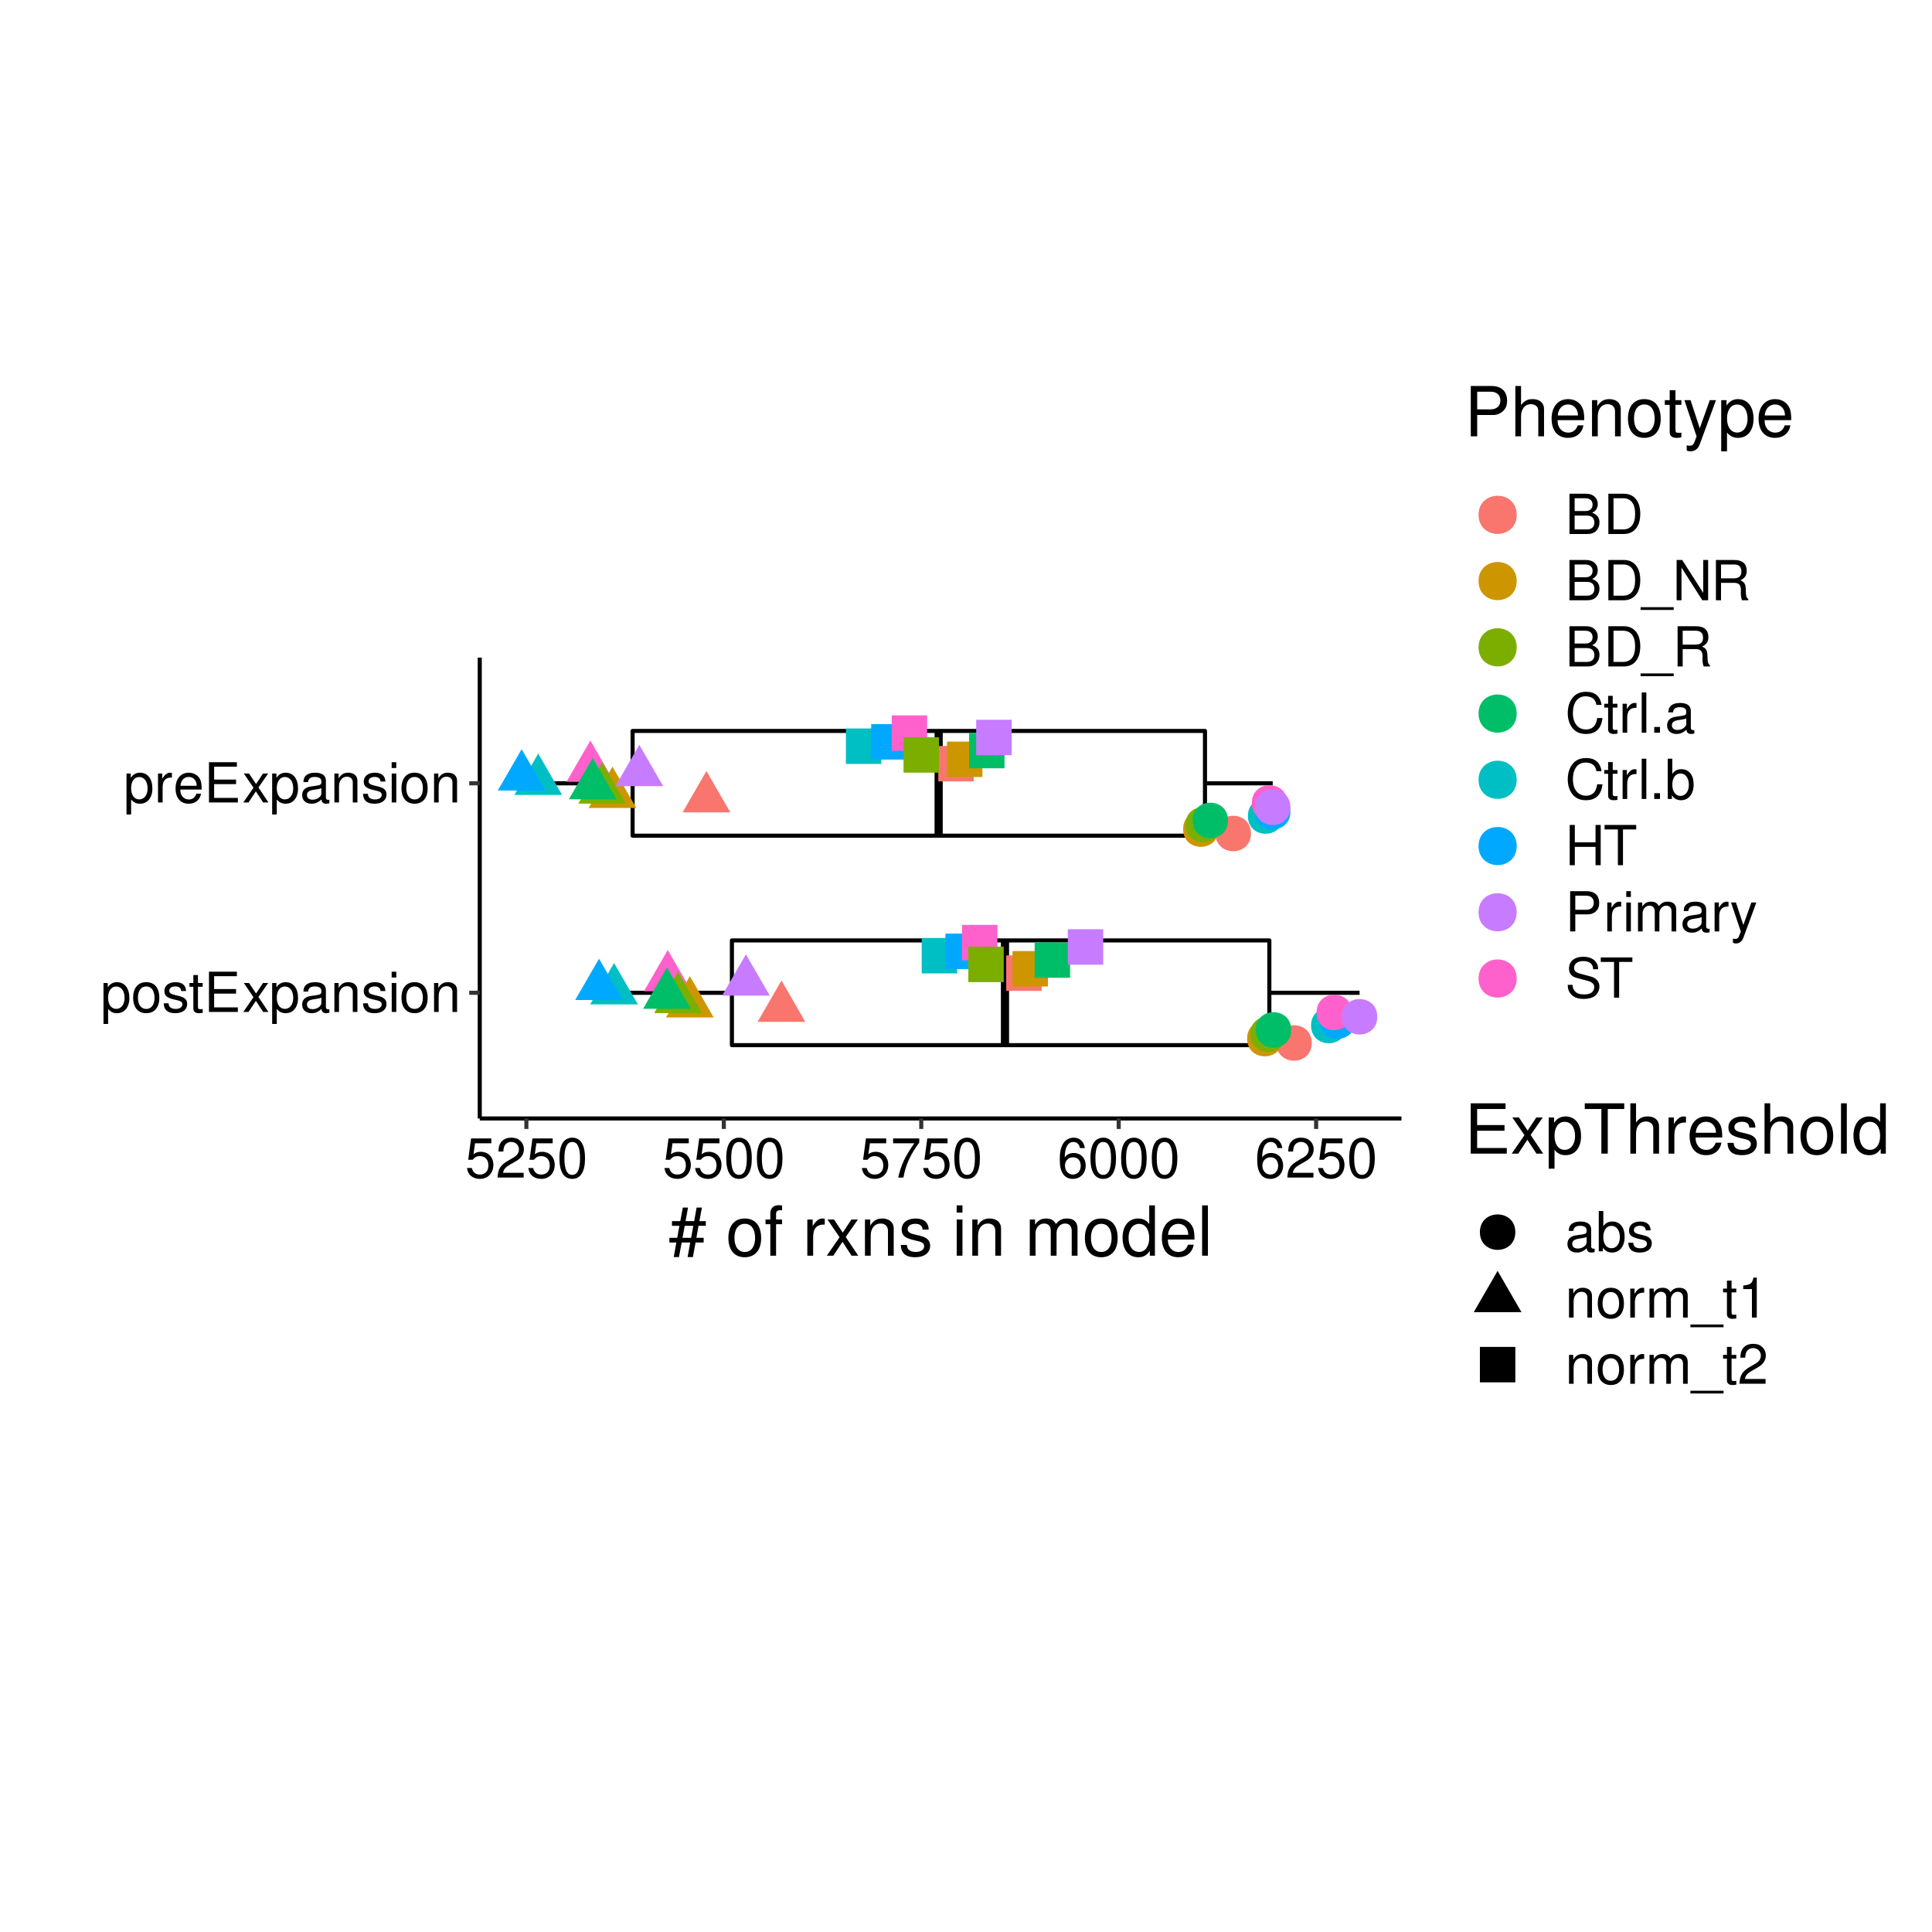 <?xml version="1.0" encoding="UTF-8"?>
<svg xmlns="http://www.w3.org/2000/svg" xmlns:xlink="http://www.w3.org/1999/xlink" width="504pt" height="504pt" viewBox="0 0 504 504" version="1.1">
<defs>
<g>
<symbol overflow="visible" id="glyph0-0">
<path style="stroke:none;" d=""/>
</symbol>
<symbol overflow="visible" id="glyph0-1">
<path style="stroke:none;" d="M 0.781 3.141 L 1.984 3.141 L 1.984 -0.797 C 2.625 -0.016 3.328 0.328 4.312 0.328 C 6.266 0.328 7.531 -1.234 7.531 -3.641 C 7.531 -6.188 6.297 -7.766 4.297 -7.766 C 3.266 -7.766 2.453 -7.297 1.891 -6.406 L 1.891 -7.547 L 0.781 -7.547 Z M 4.094 -6.641 C 5.422 -6.641 6.281 -5.469 6.281 -3.672 C 6.281 -1.953 5.406 -0.797 4.094 -0.797 C 2.812 -0.797 1.984 -1.938 1.984 -3.719 C 1.984 -5.484 2.812 -6.641 4.094 -6.641 Z M 4.094 -6.641 "/>
</symbol>
<symbol overflow="visible" id="glyph0-2">
<path style="stroke:none;" d="M 3.922 -7.766 C 1.781 -7.766 0.516 -6.25 0.516 -3.719 C 0.516 -1.172 1.781 0.328 3.938 0.328 C 6.062 0.328 7.344 -1.188 7.344 -3.656 C 7.344 -6.281 6.109 -7.766 3.922 -7.766 Z M 3.938 -6.656 C 5.281 -6.656 6.094 -5.547 6.094 -3.672 C 6.094 -1.891 5.266 -0.781 3.938 -0.781 C 2.594 -0.781 1.766 -1.891 1.766 -3.719 C 1.766 -5.547 2.594 -6.656 3.938 -6.656 Z M 3.938 -6.656 "/>
</symbol>
<symbol overflow="visible" id="glyph0-3">
<path style="stroke:none;" d="M 6.312 -5.453 C 6.297 -6.922 5.312 -7.766 3.578 -7.766 C 1.812 -7.766 0.672 -6.859 0.672 -5.453 C 0.672 -4.281 1.281 -3.719 3.062 -3.281 L 4.188 -3.016 C 5.031 -2.812 5.359 -2.5 5.359 -1.969 C 5.359 -1.25 4.656 -0.781 3.594 -0.781 C 2.953 -0.781 2.406 -0.969 2.109 -1.281 C 1.922 -1.5 1.828 -1.719 1.75 -2.25 L 0.484 -2.25 C 0.547 -0.5 1.531 0.328 3.5 0.328 C 5.406 0.328 6.609 -0.609 6.609 -2.062 C 6.609 -3.188 5.984 -3.797 4.484 -4.156 L 3.328 -4.438 C 2.344 -4.672 1.938 -4.984 1.938 -5.516 C 1.938 -6.219 2.547 -6.656 3.531 -6.656 C 4.5 -6.656 5.016 -6.234 5.047 -5.453 Z M 6.312 -5.453 "/>
</symbol>
<symbol overflow="visible" id="glyph0-4">
<path style="stroke:none;" d="M 3.656 -7.547 L 2.422 -7.547 L 2.422 -9.625 L 1.219 -9.625 L 1.219 -7.547 L 0.203 -7.547 L 0.203 -6.562 L 1.219 -6.562 L 1.219 -0.859 C 1.219 -0.094 1.75 0.328 2.672 0.328 C 3 0.328 3.25 0.297 3.656 0.234 L 3.656 -0.781 C 3.484 -0.734 3.328 -0.719 3.078 -0.719 C 2.562 -0.719 2.422 -0.859 2.422 -1.391 L 2.422 -6.562 L 3.656 -6.562 Z M 3.656 -7.547 "/>
</symbol>
<symbol overflow="visible" id="glyph0-5">
<path style="stroke:none;" d="M 2.641 -4.781 L 8.359 -4.781 L 8.359 -5.969 L 2.641 -5.969 L 2.641 -9.328 L 8.578 -9.328 L 8.578 -10.5 L 1.297 -10.5 L 1.297 0 L 8.828 0 L 8.828 -1.188 L 2.641 -1.188 Z M 2.641 -4.781 "/>
</symbol>
<symbol overflow="visible" id="glyph0-6">
<path style="stroke:none;" d="M 4.203 -3.906 L 6.734 -7.547 L 5.391 -7.547 L 3.578 -4.812 L 1.75 -7.547 L 0.391 -7.547 L 2.906 -3.844 L 0.25 0 L 1.609 0 L 3.531 -2.891 L 5.422 0 L 6.812 0 Z M 4.203 -3.906 "/>
</symbol>
<symbol overflow="visible" id="glyph0-7">
<path style="stroke:none;" d="M 7.703 -0.703 C 7.578 -0.672 7.516 -0.672 7.453 -0.672 C 7.031 -0.672 6.797 -0.891 6.797 -1.266 L 6.797 -5.703 C 6.797 -7.047 5.812 -7.766 3.969 -7.766 C 2.859 -7.766 1.969 -7.453 1.453 -6.891 C 1.109 -6.5 0.969 -6.062 0.938 -5.312 L 2.141 -5.312 C 2.25 -6.234 2.797 -6.656 3.922 -6.656 C 5.016 -6.656 5.609 -6.25 5.609 -5.531 L 5.609 -5.219 C 5.594 -4.703 5.328 -4.516 4.344 -4.375 C 2.656 -4.156 2.391 -4.109 1.938 -3.922 C 1.047 -3.547 0.609 -2.875 0.609 -1.906 C 0.609 -0.531 1.562 0.328 3.078 0.328 C 4.031 0.328 4.797 0 5.641 -0.781 C 5.734 0 6.109 0.328 6.891 0.328 C 7.141 0.328 7.297 0.297 7.703 0.203 Z M 5.609 -2.375 C 5.609 -1.969 5.484 -1.734 5.125 -1.391 C 4.641 -0.953 4.047 -0.719 3.344 -0.719 C 2.406 -0.719 1.859 -1.172 1.859 -1.938 C 1.859 -2.719 2.375 -3.125 3.672 -3.312 C 4.953 -3.484 5.203 -3.547 5.609 -3.734 Z M 5.609 -2.375 "/>
</symbol>
<symbol overflow="visible" id="glyph0-8">
<path style="stroke:none;" d="M 1.016 -7.547 L 1.016 0 L 2.219 0 L 2.219 -4.156 C 2.219 -5.703 3.031 -6.719 4.266 -6.719 C 5.219 -6.719 5.812 -6.141 5.812 -5.234 L 5.812 0 L 7.016 0 L 7.016 -5.703 C 7.016 -6.953 6.078 -7.766 4.625 -7.766 C 3.5 -7.766 2.781 -7.328 2.125 -6.281 L 2.125 -7.547 Z M 1.016 -7.547 "/>
</symbol>
<symbol overflow="visible" id="glyph0-9">
<path style="stroke:none;" d="M 2.156 -7.547 L 0.969 -7.547 L 0.969 0 L 2.156 0 Z M 2.156 -10.5 L 0.953 -10.5 L 0.953 -8.984 L 2.156 -8.984 Z M 2.156 -10.5 "/>
</symbol>
<symbol overflow="visible" id="glyph0-10">
<path style="stroke:none;" d="M 1 -7.547 L 1 0 L 2.203 0 L 2.203 -3.922 C 2.219 -5.734 2.969 -6.547 4.625 -6.5 L 4.625 -7.719 C 4.422 -7.75 4.312 -7.766 4.156 -7.766 C 3.391 -7.766 2.797 -7.297 2.109 -6.188 L 2.109 -7.547 Z M 1 -7.547 "/>
</symbol>
<symbol overflow="visible" id="glyph0-11">
<path style="stroke:none;" d="M 7.391 -3.375 C 7.391 -4.531 7.297 -5.219 7.094 -5.781 C 6.594 -7.016 5.453 -7.766 4.031 -7.766 C 1.938 -7.766 0.578 -6.172 0.578 -3.672 C 0.578 -1.188 1.875 0.328 4 0.328 C 5.734 0.328 6.922 -0.641 7.234 -2.297 L 6.016 -2.297 C 5.688 -1.297 5.016 -0.781 4.047 -0.781 C 3.281 -0.781 2.641 -1.125 2.234 -1.75 C 1.938 -2.188 1.844 -2.625 1.828 -3.375 Z M 1.859 -4.344 C 1.953 -5.75 2.812 -6.656 4.016 -6.656 C 5.25 -6.656 6.094 -5.703 6.094 -4.344 Z M 1.859 -4.344 "/>
</symbol>
<symbol overflow="visible" id="glyph0-12">
<path style="stroke:none;" d="M 6.859 -10.219 L 1.578 -10.219 L 0.828 -4.656 L 1.984 -4.656 C 2.578 -5.359 3.062 -5.609 3.875 -5.609 C 5.25 -5.609 6.094 -4.672 6.094 -3.156 C 6.094 -1.688 5.25 -0.797 3.859 -0.797 C 2.75 -0.797 2.078 -1.359 1.766 -2.5 L 0.5 -2.5 C 0.672 -1.672 0.828 -1.266 1.125 -0.891 C 1.703 -0.109 2.734 0.328 3.891 0.328 C 5.953 0.328 7.391 -1.172 7.391 -3.328 C 7.391 -5.344 6.047 -6.734 4.094 -6.734 C 3.375 -6.734 2.797 -6.547 2.203 -6.109 L 2.609 -8.953 L 6.859 -8.953 Z M 6.859 -10.219 "/>
</symbol>
<symbol overflow="visible" id="glyph0-13">
<path style="stroke:none;" d="M 7.297 -1.25 L 1.922 -1.25 C 2.047 -2.125 2.5 -2.672 3.766 -3.422 L 5.203 -4.234 C 6.625 -5.031 7.359 -6.094 7.359 -7.375 C 7.359 -8.234 7.016 -9.047 6.406 -9.609 C 5.812 -10.156 5.062 -10.422 4.094 -10.422 C 2.797 -10.422 1.828 -9.953 1.266 -9.062 C 0.906 -8.516 0.75 -7.859 0.719 -6.812 L 1.984 -6.812 C 2.031 -7.516 2.125 -7.938 2.297 -8.281 C 2.625 -8.922 3.281 -9.312 4.047 -9.312 C 5.203 -9.312 6.062 -8.469 6.062 -7.344 C 6.062 -6.516 5.594 -5.797 4.688 -5.266 L 3.359 -4.5 C 1.219 -3.266 0.609 -2.297 0.484 -0.016 L 7.297 -0.016 Z M 7.297 -1.25 "/>
</symbol>
<symbol overflow="visible" id="glyph0-14">
<path style="stroke:none;" d="M 3.969 -10.422 C 3.016 -10.422 2.141 -9.984 1.609 -9.281 C 0.953 -8.359 0.625 -6.969 0.625 -5.047 C 0.625 -1.531 1.766 0.328 3.969 0.328 C 6.125 0.328 7.297 -1.531 7.297 -4.953 C 7.297 -6.969 6.984 -8.328 6.312 -9.281 C 5.781 -10 4.922 -10.422 3.969 -10.422 Z M 3.969 -9.297 C 5.328 -9.297 6 -7.891 6 -5.078 C 6 -2.109 5.344 -0.719 3.938 -0.719 C 2.594 -0.719 1.922 -2.156 1.922 -5.031 C 1.922 -7.891 2.594 -9.297 3.969 -9.297 Z M 3.969 -9.297 "/>
</symbol>
<symbol overflow="visible" id="glyph0-15">
<path style="stroke:none;" d="M 7.484 -10.219 L 0.656 -10.219 L 0.656 -8.953 L 6.188 -8.953 C 3.75 -5.484 2.75 -3.359 1.984 0 L 3.344 0 C 3.906 -3.266 5.188 -6.078 7.484 -9.141 Z M 7.484 -10.219 "/>
</symbol>
<symbol overflow="visible" id="glyph0-16">
<path style="stroke:none;" d="M 7.172 -7.703 C 6.922 -9.406 5.828 -10.422 4.281 -10.422 C 3.156 -10.422 2.141 -9.875 1.547 -8.938 C 0.891 -7.906 0.625 -6.641 0.625 -4.75 C 0.625 -3 0.859 -1.891 1.484 -0.969 C 2.031 -0.109 2.922 0.328 4.047 0.328 C 6 0.328 7.391 -1.125 7.391 -3.156 C 7.391 -5.078 6.094 -6.422 4.266 -6.422 C 3.25 -6.422 2.469 -6.047 1.922 -5.281 C 1.938 -7.859 2.734 -9.297 4.188 -9.297 C 5.078 -9.297 5.703 -8.719 5.906 -7.703 Z M 4.109 -5.297 C 5.328 -5.297 6.094 -4.438 6.094 -3.047 C 6.094 -1.75 5.234 -0.797 4.062 -0.797 C 2.875 -0.797 1.984 -1.781 1.984 -3.109 C 1.984 -4.406 2.859 -5.297 4.109 -5.297 Z M 4.109 -5.297 "/>
</symbol>
<symbol overflow="visible" id="glyph0-17">
<path style="stroke:none;" d="M 1.141 0 L 5.875 0 C 6.875 0 7.609 -0.281 8.172 -0.875 C 8.688 -1.422 8.969 -2.172 8.969 -3 C 8.969 -4.266 8.406 -5.031 7.062 -5.547 C 8.031 -6 8.516 -6.75 8.516 -7.844 C 8.516 -8.609 8.219 -9.281 7.672 -9.766 C 7.109 -10.266 6.406 -10.5 5.406 -10.5 L 1.141 -10.5 Z M 2.484 -5.984 L 2.484 -9.328 L 5.078 -9.328 C 5.812 -9.328 6.234 -9.219 6.594 -8.953 C 6.969 -8.656 7.172 -8.219 7.172 -7.656 C 7.172 -7.078 6.969 -6.641 6.594 -6.359 C 6.234 -6.078 5.812 -5.984 5.078 -5.984 Z M 2.484 -1.188 L 2.484 -4.797 L 5.75 -4.797 C 6.922 -4.797 7.641 -4.125 7.641 -2.984 C 7.641 -1.859 6.922 -1.188 5.75 -1.188 Z M 2.484 -1.188 "/>
</symbol>
<symbol overflow="visible" id="glyph0-18">
<path style="stroke:none;" d="M 1.281 0 L 5.328 0 C 7.984 0 9.609 -1.984 9.609 -5.266 C 9.609 -8.516 8 -10.5 5.328 -10.5 L 1.281 -10.5 Z M 2.625 -1.188 L 2.625 -9.328 L 5.094 -9.328 C 7.172 -9.328 8.266 -7.922 8.266 -5.25 C 8.266 -2.578 7.172 -1.188 5.094 -1.188 Z M 2.625 -1.188 "/>
</symbol>
<symbol overflow="visible" id="glyph0-19">
<path style="stroke:none;" d="M 8.328 1.812 L -0.312 1.812 L -0.312 2.531 L 8.328 2.531 Z M 8.328 1.812 "/>
</symbol>
<symbol overflow="visible" id="glyph0-20">
<path style="stroke:none;" d="M 9.312 -10.5 L 8.031 -10.5 L 8.031 -1.922 L 2.547 -10.5 L 1.094 -10.5 L 1.094 0 L 2.359 0 L 2.359 -8.516 L 7.797 0 L 9.312 0 Z M 9.312 -10.5 "/>
</symbol>
<symbol overflow="visible" id="glyph0-21">
<path style="stroke:none;" d="M 2.672 -4.531 L 6.141 -4.531 C 7.328 -4.531 7.859 -3.953 7.859 -2.656 L 7.844 -1.719 C 7.844 -1.062 7.969 -0.438 8.156 0 L 9.781 0 L 9.781 -0.328 C 9.281 -0.672 9.172 -1.047 9.141 -2.453 C 9.141 -4.172 8.859 -4.703 7.719 -5.188 C 8.906 -5.781 9.375 -6.484 9.375 -7.688 C 9.375 -9.516 8.25 -10.5 6.188 -10.5 L 1.344 -10.5 L 1.344 0 L 2.672 0 Z M 2.672 -5.703 L 2.672 -9.328 L 5.922 -9.328 C 6.672 -9.328 7.109 -9.203 7.438 -8.922 C 7.797 -8.609 7.984 -8.141 7.984 -7.516 C 7.984 -6.266 7.344 -5.703 5.922 -5.703 Z M 2.672 -5.703 "/>
</symbol>
<symbol overflow="visible" id="glyph0-22">
<path style="stroke:none;" d="M 9.531 -7.25 C 9.125 -9.547 7.797 -10.672 5.484 -10.672 C 4.078 -10.672 2.938 -10.234 2.156 -9.359 C 1.203 -8.328 0.688 -6.828 0.688 -5.125 C 0.688 -3.406 1.219 -1.922 2.203 -0.891 C 3.031 -0.062 4.062 0.328 5.438 0.328 C 8 0.328 9.438 -1.047 9.75 -3.828 L 8.375 -3.828 C 8.25 -3.109 8.109 -2.625 7.891 -2.203 C 7.469 -1.344 6.562 -0.844 5.453 -0.844 C 3.359 -0.844 2.031 -2.516 2.031 -5.141 C 2.031 -7.844 3.281 -9.5 5.328 -9.5 C 6.188 -9.5 6.969 -9.25 7.406 -8.828 C 7.797 -8.469 8.016 -8.031 8.172 -7.25 Z M 9.531 -7.25 "/>
</symbol>
<symbol overflow="visible" id="glyph0-23">
<path style="stroke:none;" d="M 2.188 -10.5 L 0.984 -10.5 L 0.984 0 L 2.188 0 Z M 2.188 -10.5 "/>
</symbol>
<symbol overflow="visible" id="glyph0-24">
<path style="stroke:none;" d="M 2.75 -1.5 L 1.25 -1.5 L 1.25 0 L 2.75 0 Z M 2.75 -1.5 "/>
</symbol>
<symbol overflow="visible" id="glyph0-25">
<path style="stroke:none;" d="M 0.781 -10.5 L 0.781 0 L 1.859 0 L 1.859 -0.969 C 2.438 -0.094 3.203 0.328 4.25 0.328 C 6.234 0.328 7.531 -1.297 7.531 -3.797 C 7.531 -6.25 6.312 -7.766 4.312 -7.766 C 3.266 -7.766 2.531 -7.375 1.969 -6.531 L 1.969 -10.5 Z M 4.078 -6.641 C 5.422 -6.641 6.281 -5.469 6.281 -3.672 C 6.281 -1.953 5.391 -0.797 4.078 -0.797 C 2.797 -0.797 1.969 -1.938 1.969 -3.719 C 1.969 -5.484 2.797 -6.641 4.078 -6.641 Z M 4.078 -6.641 "/>
</symbol>
<symbol overflow="visible" id="glyph0-26">
<path style="stroke:none;" d="M 7.938 -4.781 L 7.938 0 L 9.281 0 L 9.281 -10.5 L 7.938 -10.5 L 7.938 -5.969 L 2.531 -5.969 L 2.531 -10.5 L 1.203 -10.5 L 1.203 0 L 2.531 0 L 2.531 -4.781 Z M 7.938 -4.781 "/>
</symbol>
<symbol overflow="visible" id="glyph0-27">
<path style="stroke:none;" d="M 5.094 -9.328 L 8.547 -9.328 L 8.547 -10.5 L 0.297 -10.5 L 0.297 -9.328 L 3.766 -9.328 L 3.766 0 L 5.094 0 Z M 5.094 -9.328 "/>
</symbol>
<symbol overflow="visible" id="glyph0-28">
<path style="stroke:none;" d="M 2.656 -4.453 L 5.953 -4.453 C 6.766 -4.453 7.422 -4.703 7.984 -5.203 C 8.609 -5.781 8.891 -6.453 8.891 -7.422 C 8.891 -9.391 7.719 -10.5 5.641 -10.5 L 1.312 -10.5 L 1.312 0 L 2.656 0 Z M 2.656 -5.641 L 2.656 -9.328 L 5.453 -9.328 C 6.734 -9.328 7.484 -8.625 7.484 -7.484 C 7.484 -6.328 6.734 -5.641 5.453 -5.641 Z M 2.656 -5.641 "/>
</symbol>
<symbol overflow="visible" id="glyph0-29">
<path style="stroke:none;" d="M 1.016 -7.547 L 1.016 0 L 2.219 0 L 2.219 -4.734 C 2.219 -5.828 3.016 -6.719 3.984 -6.719 C 4.891 -6.719 5.391 -6.172 5.391 -5.203 L 5.391 0 L 6.594 0 L 6.594 -4.734 C 6.594 -5.828 7.391 -6.719 8.375 -6.719 C 9.25 -6.719 9.766 -6.156 9.766 -5.203 L 9.766 0 L 10.984 0 L 10.984 -5.656 C 10.984 -7.016 10.203 -7.766 8.781 -7.766 C 7.781 -7.766 7.172 -7.469 6.469 -6.609 C 6.016 -7.422 5.422 -7.766 4.438 -7.766 C 3.422 -7.766 2.75 -7.391 2.125 -6.484 L 2.125 -7.547 Z M 1.016 -7.547 "/>
</symbol>
<symbol overflow="visible" id="glyph0-30">
<path style="stroke:none;" d="M 5.594 -7.547 L 3.5 -1.672 L 1.562 -7.547 L 0.281 -7.547 L 2.844 0.031 L 2.375 1.219 C 2.172 1.75 1.922 1.953 1.406 1.953 C 1.203 1.953 1.031 1.938 0.781 1.875 L 0.781 2.953 C 1.016 3.078 1.266 3.141 1.578 3.141 C 1.969 3.141 2.391 3.016 2.703 2.781 C 3.078 2.5 3.297 2.188 3.531 1.578 L 6.891 -7.547 Z M 5.594 -7.547 "/>
</symbol>
<symbol overflow="visible" id="glyph0-31">
<path style="stroke:none;" d="M 8.594 -7.422 C 8.594 -8.141 8.547 -8.344 8.312 -8.828 C 7.734 -10.047 6.516 -10.672 4.734 -10.672 C 2.438 -10.672 1.016 -9.5 1.016 -7.594 C 1.016 -6.312 1.688 -5.5 3.062 -5.141 L 5.672 -4.453 C 7.016 -4.109 7.609 -3.578 7.609 -2.75 C 7.609 -2.188 7.297 -1.609 6.859 -1.297 C 6.438 -1 5.781 -0.844 4.922 -0.844 C 3.781 -0.844 3.016 -1.125 2.5 -1.734 C 2.125 -2.188 1.938 -2.688 1.953 -3.344 L 0.688 -3.344 C 0.703 -2.375 0.891 -1.75 1.312 -1.172 C 2.031 -0.172 3.234 0.328 4.844 0.328 C 6.094 0.328 7.109 0.047 7.797 -0.469 C 8.5 -1.031 8.953 -1.969 8.953 -2.875 C 8.953 -4.172 8.141 -5.125 6.719 -5.516 L 4.078 -6.219 C 2.812 -6.562 2.344 -6.969 2.344 -7.781 C 2.344 -8.844 3.281 -9.547 4.703 -9.547 C 6.375 -9.547 7.297 -8.797 7.312 -7.422 Z M 8.594 -7.422 "/>
</symbol>
<symbol overflow="visible" id="glyph0-32">
<path style="stroke:none;" d="M 3.734 -7.422 L 3.734 0 L 5 0 L 5 -10.422 L 4.156 -10.422 C 3.719 -8.812 3.422 -8.594 1.469 -8.344 L 1.469 -7.422 Z M 3.734 -7.422 "/>
</symbol>
<symbol overflow="visible" id="glyph1-0">
<path style="stroke:none;" d=""/>
</symbol>
<symbol overflow="visible" id="glyph1-1">
<path style="stroke:none;" d="M 8.734 -12.547 L 7.344 -12.547 L 6.719 -9.016 L 4.469 -9.016 L 5.109 -12.547 L 3.75 -12.547 L 3.094 -9.016 L 0.922 -9.016 L 0.922 -7.797 L 2.859 -7.797 L 2.297 -4.656 L 0.25 -4.656 L 0.25 -3.438 L 2.062 -3.438 L 1.391 0.359 L 2.75 0.359 L 3.453 -3.438 L 5.688 -3.438 L 5 0.359 L 6.375 0.359 L 7.078 -3.438 L 9.188 -3.438 L 9.188 -4.656 L 7.297 -4.656 L 7.844 -7.797 L 9.75 -7.797 L 9.75 -9.016 L 8.078 -9.016 Z M 6.484 -7.797 L 5.922 -4.656 L 3.672 -4.656 L 4.25 -7.797 Z M 6.484 -7.797 "/>
</symbol>
<symbol overflow="visible" id="glyph1-2">
<path style="stroke:none;" d=""/>
</symbol>
<symbol overflow="visible" id="glyph1-3">
<path style="stroke:none;" d="M 4.891 -9.703 C 2.234 -9.703 0.641 -7.812 0.641 -4.641 C 0.641 -1.453 2.234 0.406 4.906 0.406 C 7.578 0.406 9.188 -1.469 9.188 -4.578 C 9.188 -7.844 7.625 -9.703 4.891 -9.703 Z M 4.906 -8.312 C 6.609 -8.312 7.609 -6.938 7.609 -4.594 C 7.609 -2.359 6.562 -0.969 4.906 -0.969 C 3.234 -0.969 2.219 -2.359 2.219 -4.641 C 2.219 -6.938 3.234 -8.312 4.906 -8.312 Z M 4.906 -8.312 "/>
</symbol>
<symbol overflow="visible" id="glyph1-4">
<path style="stroke:none;" d="M 4.641 -9.438 L 3.078 -9.438 L 3.078 -10.906 C 3.078 -11.531 3.422 -11.859 4.125 -11.859 C 4.25 -11.859 4.297 -11.859 4.641 -11.844 L 4.641 -13.078 C 4.297 -13.156 4.109 -13.172 3.797 -13.172 C 2.406 -13.172 1.578 -12.391 1.578 -11.031 L 1.578 -9.438 L 0.328 -9.438 L 0.328 -8.203 L 1.578 -8.203 L 1.578 0 L 3.078 0 L 3.078 -8.203 L 4.641 -8.203 Z M 4.641 -9.438 "/>
</symbol>
<symbol overflow="visible" id="glyph1-5">
<path style="stroke:none;" d="M 1.234 -9.438 L 1.234 0 L 2.75 0 L 2.75 -4.891 C 2.766 -7.156 3.703 -8.172 5.781 -8.125 L 5.781 -9.641 C 5.531 -9.688 5.375 -9.703 5.203 -9.703 C 4.234 -9.703 3.484 -9.125 2.625 -7.719 L 2.625 -9.438 Z M 1.234 -9.438 "/>
</symbol>
<symbol overflow="visible" id="glyph1-6">
<path style="stroke:none;" d="M 5.25 -4.875 L 8.422 -9.438 L 6.734 -9.438 L 4.469 -6.016 L 2.203 -9.438 L 0.484 -9.438 L 3.641 -4.812 L 0.312 0 L 2.016 0 L 4.406 -3.625 L 6.766 0 L 8.516 0 Z M 5.25 -4.875 "/>
</symbol>
<symbol overflow="visible" id="glyph1-7">
<path style="stroke:none;" d="M 1.266 -9.438 L 1.266 0 L 2.766 0 L 2.766 -5.203 C 2.766 -7.125 3.781 -8.391 5.328 -8.391 C 6.516 -8.391 7.266 -7.672 7.266 -6.531 L 7.266 0 L 8.766 0 L 8.766 -7.125 C 8.766 -8.688 7.594 -9.703 5.781 -9.703 C 4.375 -9.703 3.469 -9.156 2.641 -7.844 L 2.641 -9.438 Z M 1.266 -9.438 "/>
</symbol>
<symbol overflow="visible" id="glyph1-8">
<path style="stroke:none;" d="M 7.891 -6.797 C 7.859 -8.656 6.641 -9.703 4.469 -9.703 C 2.266 -9.703 0.844 -8.562 0.844 -6.828 C 0.844 -5.344 1.609 -4.641 3.828 -4.109 L 5.234 -3.766 C 6.281 -3.516 6.703 -3.125 6.703 -2.469 C 6.703 -1.562 5.812 -0.969 4.5 -0.969 C 3.688 -0.969 3 -1.203 2.625 -1.609 C 2.391 -1.875 2.281 -2.141 2.203 -2.812 L 0.609 -2.812 C 0.688 -0.625 1.906 0.406 4.375 0.406 C 6.75 0.406 8.266 -0.75 8.266 -2.578 C 8.266 -3.984 7.469 -4.75 5.594 -5.203 L 4.156 -5.547 C 2.938 -5.828 2.406 -6.234 2.406 -6.891 C 2.406 -7.781 3.188 -8.312 4.406 -8.312 C 5.609 -8.312 6.266 -7.797 6.297 -6.797 Z M 7.891 -6.797 "/>
</symbol>
<symbol overflow="visible" id="glyph1-9">
<path style="stroke:none;" d="M 2.703 -9.438 L 1.203 -9.438 L 1.203 0 L 2.703 0 Z M 2.703 -13.125 L 1.188 -13.125 L 1.188 -11.234 L 2.703 -11.234 Z M 2.703 -13.125 "/>
</symbol>
<symbol overflow="visible" id="glyph1-10">
<path style="stroke:none;" d="M 1.266 -9.438 L 1.266 0 L 2.766 0 L 2.766 -5.922 C 2.766 -7.297 3.766 -8.391 4.984 -8.391 C 6.109 -8.391 6.734 -7.703 6.734 -6.5 L 6.734 0 L 8.25 0 L 8.25 -5.922 C 8.25 -7.297 9.234 -8.391 10.453 -8.391 C 11.562 -8.391 12.203 -7.688 12.203 -6.5 L 12.203 0 L 13.719 0 L 13.719 -7.078 C 13.719 -8.766 12.75 -9.703 10.984 -9.703 C 9.719 -9.703 8.969 -9.328 8.078 -8.266 C 7.531 -9.266 6.766 -9.703 5.547 -9.703 C 4.281 -9.703 3.438 -9.234 2.641 -8.094 L 2.641 -9.438 Z M 1.266 -9.438 "/>
</symbol>
<symbol overflow="visible" id="glyph1-11">
<path style="stroke:none;" d="M 8.906 -13.125 L 7.422 -13.125 L 7.422 -8.25 C 6.781 -9.203 5.781 -9.703 4.516 -9.703 C 2.062 -9.703 0.469 -7.734 0.469 -4.734 C 0.469 -1.547 2.016 0.406 4.578 0.406 C 5.875 0.406 6.766 -0.078 7.578 -1.234 L 7.578 0 L 8.906 0 Z M 4.766 -8.297 C 6.391 -8.297 7.422 -6.875 7.422 -4.609 C 7.422 -2.438 6.375 -0.984 4.781 -0.984 C 3.125 -0.984 2.031 -2.453 2.031 -4.641 C 2.031 -6.844 3.125 -8.297 4.766 -8.297 Z M 4.766 -8.297 "/>
</symbol>
<symbol overflow="visible" id="glyph1-12">
<path style="stroke:none;" d="M 9.234 -4.219 C 9.234 -5.656 9.125 -6.516 8.859 -7.219 C 8.25 -8.766 6.797 -9.703 5.047 -9.703 C 2.406 -9.703 0.719 -7.703 0.719 -4.594 C 0.719 -1.469 2.344 0.406 5 0.406 C 7.156 0.406 8.656 -0.812 9.031 -2.859 L 7.531 -2.859 C 7.109 -1.625 6.266 -0.969 5.062 -0.969 C 4.109 -0.969 3.297 -1.406 2.797 -2.203 C 2.438 -2.734 2.297 -3.281 2.281 -4.219 Z M 2.328 -5.438 C 2.453 -7.188 3.516 -8.312 5.016 -8.312 C 6.547 -8.312 7.609 -7.125 7.609 -5.438 Z M 2.328 -5.438 "/>
</symbol>
<symbol overflow="visible" id="glyph1-13">
<path style="stroke:none;" d="M 2.734 -13.125 L 1.219 -13.125 L 1.219 0 L 2.734 0 Z M 2.734 -13.125 "/>
</symbol>
<symbol overflow="visible" id="glyph1-14">
<path style="stroke:none;" d="M 3.312 -5.562 L 7.438 -5.562 C 8.453 -5.562 9.266 -5.875 9.969 -6.5 C 10.766 -7.219 11.109 -8.062 11.109 -9.266 C 11.109 -11.734 9.641 -13.125 7.062 -13.125 L 1.641 -13.125 L 1.641 0 L 3.312 0 Z M 3.312 -7.031 L 3.312 -11.641 L 6.797 -11.641 C 8.406 -11.641 9.359 -10.781 9.359 -9.344 C 9.359 -7.906 8.406 -7.031 6.797 -7.031 Z M 3.312 -7.031 "/>
</symbol>
<symbol overflow="visible" id="glyph1-15">
<path style="stroke:none;" d="M 1.266 -13.125 L 1.266 0 L 2.75 0 L 2.75 -5.203 C 2.75 -7.125 3.766 -8.391 5.312 -8.391 C 5.812 -8.391 6.281 -8.25 6.641 -7.969 C 7.078 -7.656 7.25 -7.203 7.25 -6.531 L 7.25 0 L 8.75 0 L 8.75 -7.125 C 8.75 -8.719 7.609 -9.703 5.781 -9.703 C 4.453 -9.703 3.641 -9.281 2.75 -8.141 L 2.75 -13.125 Z M 1.266 -13.125 "/>
</symbol>
<symbol overflow="visible" id="glyph1-16">
<path style="stroke:none;" d="M 4.578 -9.438 L 3.031 -9.438 L 3.031 -12.031 L 1.531 -12.031 L 1.531 -9.438 L 0.25 -9.438 L 0.25 -8.203 L 1.531 -8.203 L 1.531 -1.078 C 1.531 -0.109 2.172 0.406 3.344 0.406 C 3.75 0.406 4.062 0.375 4.578 0.281 L 4.578 -0.969 C 4.359 -0.922 4.156 -0.906 3.859 -0.906 C 3.203 -0.906 3.031 -1.078 3.031 -1.75 L 3.031 -8.203 L 4.578 -8.203 Z M 4.578 -9.438 "/>
</symbol>
<symbol overflow="visible" id="glyph1-17">
<path style="stroke:none;" d="M 6.984 -9.438 L 4.375 -2.094 L 1.969 -9.438 L 0.359 -9.438 L 3.547 0.031 L 2.969 1.531 C 2.719 2.203 2.391 2.453 1.766 2.453 C 1.516 2.453 1.297 2.406 0.969 2.344 L 0.969 3.688 C 1.281 3.859 1.578 3.922 1.984 3.922 C 2.469 3.922 2.984 3.766 3.391 3.469 C 3.859 3.125 4.125 2.734 4.406 1.984 L 8.609 -9.438 Z M 6.984 -9.438 "/>
</symbol>
<symbol overflow="visible" id="glyph1-18">
<path style="stroke:none;" d="M 0.969 3.922 L 2.484 3.922 L 2.484 -0.984 C 3.281 -0.016 4.156 0.406 5.375 0.406 C 7.828 0.406 9.406 -1.547 9.406 -4.547 C 9.406 -7.719 7.859 -9.703 5.359 -9.703 C 4.094 -9.703 3.062 -9.125 2.359 -8.016 L 2.359 -9.438 L 0.969 -9.438 Z M 5.109 -8.297 C 6.766 -8.297 7.844 -6.844 7.844 -4.594 C 7.844 -2.453 6.75 -0.984 5.109 -0.984 C 3.516 -0.984 2.484 -2.438 2.484 -4.641 C 2.484 -6.859 3.516 -8.297 5.109 -8.297 Z M 5.109 -8.297 "/>
</symbol>
<symbol overflow="visible" id="glyph1-19">
<path style="stroke:none;" d="M 3.297 -5.969 L 10.438 -5.969 L 10.438 -7.453 L 3.297 -7.453 L 3.297 -11.641 L 10.703 -11.641 L 10.703 -13.125 L 1.625 -13.125 L 1.625 0 L 11.031 0 L 11.031 -1.469 L 3.297 -1.469 Z M 3.297 -5.969 "/>
</symbol>
<symbol overflow="visible" id="glyph1-20">
<path style="stroke:none;" d="M 6.375 -11.641 L 10.672 -11.641 L 10.672 -13.125 L 0.375 -13.125 L 0.375 -11.641 L 4.703 -11.641 L 4.703 0 L 6.375 0 Z M 6.375 -11.641 "/>
</symbol>
</g>
<clipPath id="clip1">
  <path d="M 0 166.07 L 504 166.07 L 504 337.926 L 0 337.926 Z M 0 166.07 "/>
</clipPath>
<clipPath id="clip2">
  <path d="M 125.152 171.551 L 365.605 171.551 L 365.605 291.777 L 125.152 291.777 Z M 125.152 171.551 "/>
</clipPath>
</defs>
<g id="surface11">
<rect x="0" y="0" width="504" height="504" style="fill:rgb(100%,100%,100%);fill-opacity:1;stroke:none;"/>
<g clip-path="url(#clip1)" clip-rule="nonzero">
<path style="fill-rule:nonzero;fill:rgb(100%,100%,100%);fill-opacity:1;stroke-width:1.067;stroke-linecap:round;stroke-linejoin:round;stroke:rgb(100%,100%,100%);stroke-opacity:1;stroke-miterlimit:10;" d="M 0 337.93 L 504 337.93 L 504 166.074 L 0 166.074 Z M 0 337.93 "/>
</g>
<g clip-path="url(#clip2)" clip-rule="nonzero">
<path style=" stroke:none;fill-rule:nonzero;fill:rgb(100%,100%,100%);fill-opacity:1;" d="M 125.152 291.777 L 365.605 291.777 L 365.605 171.551 L 125.152 171.551 Z M 125.152 291.777 "/>
</g>
<path style="fill:none;stroke-width:1.067;stroke-linecap:butt;stroke-linejoin:round;stroke:rgb(0%,0%,0%);stroke-opacity:1;stroke-miterlimit:10;" d="M 331.133 258.988 L 354.672 258.988 "/>
<path style="fill:none;stroke-width:1.067;stroke-linecap:butt;stroke-linejoin:round;stroke:rgb(0%,0%,0%);stroke-opacity:1;stroke-miterlimit:10;" d="M 190.934 258.988 L 156.27 258.988 "/>
<path style="fill-rule:nonzero;fill:rgb(100%,100%,100%);fill-opacity:1;stroke-width:1.067;stroke-linecap:round;stroke-linejoin:round;stroke:rgb(0%,0%,0%);stroke-opacity:1;stroke-miterlimit:10;" d="M 331.133 272.652 L 190.934 272.652 L 190.934 245.328 L 331.133 245.328 Z M 331.133 272.652 "/>
<path style="fill:none;stroke-width:2.134;stroke-linecap:butt;stroke-linejoin:round;stroke:rgb(0%,0%,0%);stroke-opacity:1;stroke-miterlimit:10;" d="M 262.168 272.652 L 262.168 245.328 "/>
<path style="fill:none;stroke-width:1.067;stroke-linecap:butt;stroke-linejoin:round;stroke:rgb(0%,0%,0%);stroke-opacity:1;stroke-miterlimit:10;" d="M 314.344 204.34 L 332.012 204.34 "/>
<path style="fill:none;stroke-width:1.067;stroke-linecap:butt;stroke-linejoin:round;stroke:rgb(0%,0%,0%);stroke-opacity:1;stroke-miterlimit:10;" d="M 165.027 204.34 L 136.082 204.34 "/>
<path style="fill-rule:nonzero;fill:rgb(100%,100%,100%);fill-opacity:1;stroke-width:1.067;stroke-linecap:round;stroke-linejoin:round;stroke:rgb(0%,0%,0%);stroke-opacity:1;stroke-miterlimit:10;" d="M 314.344 218.004 L 165.027 218.004 L 165.027 190.68 L 314.344 190.68 Z M 314.344 218.004 "/>
<path style="fill:none;stroke-width:2.134;stroke-linecap:butt;stroke-linejoin:round;stroke:rgb(0%,0%,0%);stroke-opacity:1;stroke-miterlimit:10;" d="M 244.863 218.004 L 244.863 190.68 "/>
<path style=" stroke:none;fill-rule:nonzero;fill:rgb(0%,74.902%,76.863%);fill-opacity:1;" d="M 334.777 212.879 C 334.777 219.043 325.535 219.043 325.535 212.879 C 325.535 206.715 334.777 206.715 334.777 212.879 "/>
<path style=" stroke:none;fill-rule:nonzero;fill:rgb(0%,74.902%,76.863%);fill-opacity:1;" d="M 351.262 267.527 C 351.262 273.691 342.016 273.691 342.016 267.527 C 342.016 261.363 351.262 261.363 351.262 267.527 "/>
<path style=" stroke:none;fill-rule:nonzero;fill:rgb(0%,74.902%,76.863%);fill-opacity:1;" d="M 140.406 196.582 L 146.633 207.363 L 134.184 207.363 Z M 140.406 196.582 "/>
<path style=" stroke:none;fill-rule:nonzero;fill:rgb(0%,74.902%,76.863%);fill-opacity:1;" d="M 160.184 251.23 L 166.41 262.012 L 153.961 262.012 Z M 160.184 251.23 "/>
<path style=" stroke:none;fill-rule:nonzero;fill:rgb(0%,74.902%,76.863%);fill-opacity:1;" d="M 220.668 199.285 L 229.91 199.285 L 229.91 190.039 L 220.668 190.039 Z M 220.668 199.285 "/>
<path style=" stroke:none;fill-rule:nonzero;fill:rgb(0%,74.902%,76.863%);fill-opacity:1;" d="M 240.445 253.934 L 249.691 253.934 L 249.691 244.688 L 240.445 244.688 Z M 240.445 253.934 "/>
<path style=" stroke:none;fill-rule:nonzero;fill:rgb(0%,66.275%,100%);fill-opacity:1;" d="M 336.633 211.742 C 336.633 217.902 327.387 217.902 327.387 211.742 C 327.387 205.578 336.633 205.578 336.633 211.742 "/>
<path style=" stroke:none;fill-rule:nonzero;fill:rgb(0%,66.275%,100%);fill-opacity:1;" d="M 353.527 266.391 C 353.527 272.551 344.281 272.551 344.281 266.391 C 344.281 260.227 353.527 260.227 353.527 266.391 "/>
<path style=" stroke:none;fill-rule:nonzero;fill:rgb(0%,66.275%,100%);fill-opacity:1;" d="M 136.082 195.445 L 142.305 206.227 L 129.855 206.227 Z M 136.082 195.445 "/>
<path style=" stroke:none;fill-rule:nonzero;fill:rgb(0%,66.275%,100%);fill-opacity:1;" d="M 156.27 250.094 L 162.496 260.875 L 150.047 260.875 Z M 156.27 250.094 "/>
<path style=" stroke:none;fill-rule:nonzero;fill:rgb(0%,66.275%,100%);fill-opacity:1;" d="M 227.262 198.148 L 236.504 198.148 L 236.504 188.902 L 227.262 188.902 Z M 227.262 198.148 "/>
<path style=" stroke:none;fill-rule:nonzero;fill:rgb(0%,66.275%,100%);fill-opacity:1;" d="M 246.625 252.797 L 255.871 252.797 L 255.871 243.551 L 246.625 243.551 Z M 246.625 252.797 "/>
<path style=" stroke:none;fill-rule:nonzero;fill:rgb(100%,38.039%,80%);fill-opacity:1;" d="M 335.809 209.465 C 335.809 215.625 326.562 215.625 326.562 209.465 C 326.562 203.301 335.809 203.301 335.809 209.465 "/>
<path style=" stroke:none;fill-rule:nonzero;fill:rgb(100%,38.039%,80%);fill-opacity:1;" d="M 352.703 264.113 C 352.703 270.273 343.457 270.273 343.457 264.113 C 343.457 257.949 352.703 257.949 352.703 264.113 "/>
<path style=" stroke:none;fill-rule:nonzero;fill:rgb(100%,38.039%,80%);fill-opacity:1;" d="M 154.004 193.168 L 160.23 203.949 L 147.781 203.949 Z M 154.004 193.168 "/>
<path style=" stroke:none;fill-rule:nonzero;fill:rgb(100%,38.039%,80%);fill-opacity:1;" d="M 174.195 247.816 L 180.422 258.598 L 167.969 258.598 Z M 174.195 247.816 "/>
<path style=" stroke:none;fill-rule:nonzero;fill:rgb(100%,38.039%,80%);fill-opacity:1;" d="M 232.617 195.871 L 241.859 195.871 L 241.859 186.625 L 232.617 186.625 Z M 232.617 195.871 "/>
<path style=" stroke:none;fill-rule:nonzero;fill:rgb(100%,38.039%,80%);fill-opacity:1;" d="M 250.953 250.52 L 260.195 250.52 L 260.195 241.273 L 250.953 241.273 Z M 250.953 250.52 "/>
<path style=" stroke:none;fill-rule:nonzero;fill:rgb(97.255%,46.275%,42.745%);fill-opacity:1;" d="M 326.332 217.434 C 326.332 223.598 317.086 223.598 317.086 217.434 C 317.086 211.27 326.332 211.27 326.332 217.434 "/>
<path style=" stroke:none;fill-rule:nonzero;fill:rgb(97.255%,46.275%,42.745%);fill-opacity:1;" d="M 342.195 272.082 C 342.195 278.246 332.949 278.246 332.949 272.082 C 332.949 265.918 342.195 265.918 342.195 272.082 "/>
<path style=" stroke:none;fill-rule:nonzero;fill:rgb(97.255%,46.275%,42.745%);fill-opacity:1;" d="M 184.289 201.137 L 190.516 211.918 L 178.066 211.918 Z M 184.289 201.137 "/>
<path style=" stroke:none;fill-rule:nonzero;fill:rgb(97.255%,46.275%,42.745%);fill-opacity:1;" d="M 203.863 255.785 L 210.086 266.566 L 197.637 266.566 Z M 203.863 255.785 "/>
<path style=" stroke:none;fill-rule:nonzero;fill:rgb(97.255%,46.275%,42.745%);fill-opacity:1;" d="M 244.773 203.84 L 254.016 203.84 L 254.016 194.594 L 244.773 194.594 Z M 244.773 203.84 "/>
<path style=" stroke:none;fill-rule:nonzero;fill:rgb(97.255%,46.275%,42.745%);fill-opacity:1;" d="M 262.488 258.488 L 271.734 258.488 L 271.734 249.242 L 262.488 249.242 Z M 262.488 258.488 "/>
<path style=" stroke:none;fill-rule:nonzero;fill:rgb(80.392%,58.824%,0%);fill-opacity:1;" d="M 317.883 216.293 C 317.883 222.457 308.641 222.457 308.641 216.293 C 308.641 210.133 317.883 210.133 317.883 216.293 "/>
<path style=" stroke:none;fill-rule:nonzero;fill:rgb(80.392%,58.824%,0%);fill-opacity:1;" d="M 334.574 270.941 C 334.574 277.105 325.328 277.105 325.328 270.941 C 325.328 264.781 334.574 264.781 334.574 270.941 "/>
<path style=" stroke:none;fill-rule:nonzero;fill:rgb(80.392%,58.824%,0%);fill-opacity:1;" d="M 159.773 200 L 166 210.781 L 153.547 210.781 Z M 159.773 200 "/>
<path style=" stroke:none;fill-rule:nonzero;fill:rgb(80.392%,58.824%,0%);fill-opacity:1;" d="M 179.965 254.648 L 186.188 265.43 L 173.738 265.43 Z M 179.965 254.648 "/>
<path style=" stroke:none;fill-rule:nonzero;fill:rgb(80.392%,58.824%,0%);fill-opacity:1;" d="M 247.039 202.699 L 256.281 202.699 L 256.281 193.457 L 247.039 193.457 Z M 247.039 202.699 "/>
<path style=" stroke:none;fill-rule:nonzero;fill:rgb(80.392%,58.824%,0%);fill-opacity:1;" d="M 264.137 257.348 L 273.383 257.348 L 273.383 248.105 L 264.137 248.105 Z M 264.137 257.348 "/>
<path style=" stroke:none;fill-rule:nonzero;fill:rgb(48.627%,68.235%,0%);fill-opacity:1;" d="M 318.504 215.156 C 318.504 221.32 309.258 221.32 309.258 215.156 C 309.258 208.992 318.504 208.992 318.504 215.156 "/>
<path style=" stroke:none;fill-rule:nonzero;fill:rgb(48.627%,68.235%,0%);fill-opacity:1;" d="M 335.395 269.805 C 335.395 275.969 326.152 275.969 326.152 269.805 C 326.152 263.641 335.395 263.641 335.395 269.805 "/>
<path style=" stroke:none;fill-rule:nonzero;fill:rgb(48.627%,68.235%,0%);fill-opacity:1;" d="M 157.094 198.859 L 163.32 209.641 L 150.871 209.641 Z M 157.094 198.859 "/>
<path style=" stroke:none;fill-rule:nonzero;fill:rgb(48.627%,68.235%,0%);fill-opacity:1;" d="M 176.875 253.508 L 183.098 264.289 L 170.648 264.289 Z M 176.875 253.508 "/>
<path style=" stroke:none;fill-rule:nonzero;fill:rgb(48.627%,68.235%,0%);fill-opacity:1;" d="M 235.707 201.562 L 244.953 201.562 L 244.953 192.316 L 235.707 192.316 Z M 235.707 201.562 "/>
<path style=" stroke:none;fill-rule:nonzero;fill:rgb(48.627%,68.235%,0%);fill-opacity:1;" d="M 252.602 256.211 L 261.844 256.211 L 261.844 246.965 L 252.602 246.965 Z M 252.602 256.211 "/>
<path style=" stroke:none;fill-rule:nonzero;fill:rgb(0%,74.51%,40.392%);fill-opacity:1;" d="M 320.355 214.016 C 320.355 220.18 311.113 220.18 311.113 214.016 C 311.113 207.855 320.355 207.855 320.355 214.016 "/>
<path style=" stroke:none;fill-rule:nonzero;fill:rgb(0%,74.51%,40.392%);fill-opacity:1;" d="M 336.84 268.664 C 336.84 274.828 327.594 274.828 327.594 268.664 C 327.594 262.504 336.84 262.504 336.84 268.664 "/>
<path style=" stroke:none;fill-rule:nonzero;fill:rgb(0%,74.51%,40.392%);fill-opacity:1;" d="M 154.621 197.723 L 160.848 208.504 L 148.398 208.504 Z M 154.621 197.723 "/>
<path style=" stroke:none;fill-rule:nonzero;fill:rgb(0%,74.51%,40.392%);fill-opacity:1;" d="M 173.988 252.371 L 180.215 263.152 L 167.766 263.152 Z M 173.988 252.371 "/>
<path style=" stroke:none;fill-rule:nonzero;fill:rgb(0%,74.51%,40.392%);fill-opacity:1;" d="M 252.809 200.422 L 262.051 200.422 L 262.051 191.18 L 252.809 191.18 Z M 252.809 200.422 "/>
<path style=" stroke:none;fill-rule:nonzero;fill:rgb(0%,74.51%,40.392%);fill-opacity:1;" d="M 269.906 255.07 L 279.152 255.07 L 279.152 245.828 L 269.906 245.828 Z M 269.906 255.07 "/>
<path style=" stroke:none;fill-rule:nonzero;fill:rgb(78.039%,48.627%,100%);fill-opacity:1;" d="M 336.633 210.602 C 336.633 216.766 327.387 216.766 327.387 210.602 C 327.387 204.438 336.633 204.438 336.633 210.602 "/>
<path style=" stroke:none;fill-rule:nonzero;fill:rgb(78.039%,48.627%,100%);fill-opacity:1;" d="M 359.297 265.25 C 359.297 271.414 350.051 271.414 350.051 265.25 C 350.051 259.086 359.297 259.086 359.297 265.25 "/>
<path style=" stroke:none;fill-rule:nonzero;fill:rgb(78.039%,48.627%,100%);fill-opacity:1;" d="M 166.777 194.305 L 173.004 205.09 L 160.555 205.09 Z M 166.777 194.305 "/>
<path style=" stroke:none;fill-rule:nonzero;fill:rgb(78.039%,48.627%,100%);fill-opacity:1;" d="M 194.59 248.953 L 200.816 259.734 L 188.367 259.734 Z M 194.59 248.953 "/>
<path style=" stroke:none;fill-rule:nonzero;fill:rgb(78.039%,48.627%,100%);fill-opacity:1;" d="M 254.66 197.008 L 263.906 197.008 L 263.906 187.766 L 254.66 187.766 Z M 254.66 197.008 "/>
<path style=" stroke:none;fill-rule:nonzero;fill:rgb(78.039%,48.627%,100%);fill-opacity:1;" d="M 278.559 251.656 L 287.805 251.656 L 287.805 242.41 L 278.559 242.41 Z M 278.559 251.656 "/>
<path style="fill:none;stroke-width:1.067;stroke-linecap:butt;stroke-linejoin:round;stroke:rgb(0%,0%,0%);stroke-opacity:1;stroke-miterlimit:10;" d="M 125.152 291.777 L 125.152 171.551 "/>
<g style="fill:rgb(0%,0%,0%);fill-opacity:1;">
  <use xlink:href="#glyph0-1" x="26.219" y="263.985"/>
  <use xlink:href="#glyph0-2" x="34.219" y="263.985"/>
  <use xlink:href="#glyph0-3" x="42.219" y="263.985"/>
  <use xlink:href="#glyph0-4" x="49.219" y="263.985"/>
  <use xlink:href="#glyph0-5" x="53.219" y="263.985"/>
  <use xlink:href="#glyph0-6" x="63.219" y="263.985"/>
  <use xlink:href="#glyph0-1" x="70.219" y="263.985"/>
  <use xlink:href="#glyph0-7" x="78.219" y="263.985"/>
  <use xlink:href="#glyph0-8" x="86.219" y="263.985"/>
  <use xlink:href="#glyph0-3" x="94.219" y="263.985"/>
  <use xlink:href="#glyph0-9" x="101.219" y="263.985"/>
  <use xlink:href="#glyph0-2" x="104.219" y="263.985"/>
  <use xlink:href="#glyph0-8" x="112.219" y="263.985"/>
</g>
<g style="fill:rgb(0%,0%,0%);fill-opacity:1;">
  <use xlink:href="#glyph0-1" x="32.219" y="209.337"/>
  <use xlink:href="#glyph0-10" x="40.219" y="209.337"/>
  <use xlink:href="#glyph0-11" x="45.219" y="209.337"/>
  <use xlink:href="#glyph0-5" x="53.219" y="209.337"/>
  <use xlink:href="#glyph0-6" x="63.219" y="209.337"/>
  <use xlink:href="#glyph0-1" x="70.219" y="209.337"/>
  <use xlink:href="#glyph0-7" x="78.219" y="209.337"/>
  <use xlink:href="#glyph0-8" x="86.219" y="209.337"/>
  <use xlink:href="#glyph0-3" x="94.219" y="209.337"/>
  <use xlink:href="#glyph0-9" x="101.219" y="209.337"/>
  <use xlink:href="#glyph0-2" x="104.219" y="209.337"/>
  <use xlink:href="#glyph0-8" x="112.219" y="209.337"/>
</g>
<path style="fill:none;stroke-width:1.067;stroke-linecap:butt;stroke-linejoin:round;stroke:rgb(20%,20%,20%);stroke-opacity:1;stroke-miterlimit:10;" d="M 122.41 258.988 L 125.152 258.988 "/>
<path style="fill:none;stroke-width:1.067;stroke-linecap:butt;stroke-linejoin:round;stroke:rgb(20%,20%,20%);stroke-opacity:1;stroke-miterlimit:10;" d="M 122.41 204.34 L 125.152 204.34 "/>
<path style="fill:none;stroke-width:1.067;stroke-linecap:butt;stroke-linejoin:round;stroke:rgb(0%,0%,0%);stroke-opacity:1;stroke-miterlimit:10;" d="M 125.152 291.777 L 365.602 291.777 "/>
<path style="fill:none;stroke-width:1.067;stroke-linecap:butt;stroke-linejoin:round;stroke:rgb(20%,20%,20%);stroke-opacity:1;stroke-miterlimit:10;" d="M 137.316 294.516 L 137.316 291.777 "/>
<path style="fill:none;stroke-width:1.067;stroke-linecap:butt;stroke-linejoin:round;stroke:rgb(20%,20%,20%);stroke-opacity:1;stroke-miterlimit:10;" d="M 188.824 294.516 L 188.824 291.777 "/>
<path style="fill:none;stroke-width:1.067;stroke-linecap:butt;stroke-linejoin:round;stroke:rgb(20%,20%,20%);stroke-opacity:1;stroke-miterlimit:10;" d="M 240.328 294.516 L 240.328 291.777 "/>
<path style="fill:none;stroke-width:1.067;stroke-linecap:butt;stroke-linejoin:round;stroke:rgb(20%,20%,20%);stroke-opacity:1;stroke-miterlimit:10;" d="M 291.836 294.516 L 291.836 291.777 "/>
<path style="fill:none;stroke-width:1.067;stroke-linecap:butt;stroke-linejoin:round;stroke:rgb(20%,20%,20%);stroke-opacity:1;stroke-miterlimit:10;" d="M 343.34 294.516 L 343.34 291.777 "/>
<g style="fill:rgb(0%,0%,0%);fill-opacity:1;">
  <use xlink:href="#glyph0-12" x="121.316" y="307.204"/>
  <use xlink:href="#glyph0-13" x="129.316" y="307.204"/>
  <use xlink:href="#glyph0-12" x="137.316" y="307.204"/>
  <use xlink:href="#glyph0-14" x="145.316" y="307.204"/>
</g>
<g style="fill:rgb(0%,0%,0%);fill-opacity:1;">
  <use xlink:href="#glyph0-12" x="172.824" y="307.204"/>
  <use xlink:href="#glyph0-12" x="180.824" y="307.204"/>
  <use xlink:href="#glyph0-14" x="188.824" y="307.204"/>
  <use xlink:href="#glyph0-14" x="196.824" y="307.204"/>
</g>
<g style="fill:rgb(0%,0%,0%);fill-opacity:1;">
  <use xlink:href="#glyph0-12" x="224.328" y="307.204"/>
  <use xlink:href="#glyph0-15" x="232.328" y="307.204"/>
  <use xlink:href="#glyph0-12" x="240.328" y="307.204"/>
  <use xlink:href="#glyph0-14" x="248.328" y="307.204"/>
</g>
<g style="fill:rgb(0%,0%,0%);fill-opacity:1;">
  <use xlink:href="#glyph0-16" x="275.836" y="307.204"/>
  <use xlink:href="#glyph0-14" x="283.836" y="307.204"/>
  <use xlink:href="#glyph0-14" x="291.836" y="307.204"/>
  <use xlink:href="#glyph0-14" x="299.836" y="307.204"/>
</g>
<g style="fill:rgb(0%,0%,0%);fill-opacity:1;">
  <use xlink:href="#glyph0-16" x="327.34" y="307.204"/>
  <use xlink:href="#glyph0-13" x="335.34" y="307.204"/>
  <use xlink:href="#glyph0-12" x="343.34" y="307.204"/>
  <use xlink:href="#glyph0-14" x="351.34" y="307.204"/>
</g>
<g style="fill:rgb(0%,0%,0%);fill-opacity:1;">
  <use xlink:href="#glyph1-1" x="174.375" y="327.571"/>
  <use xlink:href="#glyph1-2" x="184.375" y="327.571"/>
  <use xlink:href="#glyph1-3" x="189.375" y="327.571"/>
  <use xlink:href="#glyph1-4" x="199.375" y="327.571"/>
  <use xlink:href="#glyph1-2" x="204.375" y="327.571"/>
  <use xlink:href="#glyph1-5" x="209.375" y="327.571"/>
  <use xlink:href="#glyph1-6" x="215.375" y="327.571"/>
  <use xlink:href="#glyph1-7" x="224.375" y="327.571"/>
  <use xlink:href="#glyph1-8" x="234.375" y="327.571"/>
  <use xlink:href="#glyph1-2" x="243.375" y="327.571"/>
  <use xlink:href="#glyph1-9" x="248.375" y="327.571"/>
  <use xlink:href="#glyph1-7" x="252.375" y="327.571"/>
  <use xlink:href="#glyph1-2" x="262.375" y="327.571"/>
  <use xlink:href="#glyph1-10" x="267.375" y="327.571"/>
  <use xlink:href="#glyph1-3" x="282.375" y="327.571"/>
  <use xlink:href="#glyph1-11" x="292.375" y="327.571"/>
  <use xlink:href="#glyph1-12" x="302.375" y="327.571"/>
  <use xlink:href="#glyph1-13" x="312.375" y="327.571"/>
</g>
<path style=" stroke:none;fill-rule:nonzero;fill:rgb(100%,100%,100%);fill-opacity:1;" d="M 376.562 269.387 L 473.52 269.387 L 473.52 93.223 L 376.562 93.223 Z M 376.562 269.387 "/>
<g style="fill:rgb(0%,0%,0%);fill-opacity:1;">
  <use xlink:href="#glyph1-14" x="382.043" y="113.821"/>
  <use xlink:href="#glyph1-15" x="394.043" y="113.821"/>
  <use xlink:href="#glyph1-12" x="404.043" y="113.821"/>
  <use xlink:href="#glyph1-7" x="414.043" y="113.821"/>
  <use xlink:href="#glyph1-3" x="424.043" y="113.821"/>
  <use xlink:href="#glyph1-16" x="434.043" y="113.821"/>
  <use xlink:href="#glyph1-17" x="439.043" y="113.821"/>
  <use xlink:href="#glyph1-18" x="448.043" y="113.821"/>
  <use xlink:href="#glyph1-12" x="458.043" y="113.821"/>
</g>
<path style="fill-rule:nonzero;fill:rgb(97.255%,46.275%,42.745%);fill-opacity:1;stroke-width:0.709;stroke-linecap:round;stroke-linejoin:round;stroke:rgb(97.255%,46.275%,42.745%);stroke-opacity:1;stroke-miterlimit:10;" d="M 395.305 134.305 C 395.305 140.469 386.059 140.469 386.059 134.305 C 386.059 128.141 395.305 128.141 395.305 134.305 "/>
<path style="fill-rule:nonzero;fill:rgb(80.392%,58.824%,0%);fill-opacity:1;stroke-width:0.709;stroke-linecap:round;stroke-linejoin:round;stroke:rgb(80.392%,58.824%,0%);stroke-opacity:1;stroke-miterlimit:10;" d="M 395.305 151.586 C 395.305 157.75 386.059 157.75 386.059 151.586 C 386.059 145.422 395.305 145.422 395.305 151.586 "/>
<path style="fill-rule:nonzero;fill:rgb(48.627%,68.235%,0%);fill-opacity:1;stroke-width:0.709;stroke-linecap:round;stroke-linejoin:round;stroke:rgb(48.627%,68.235%,0%);stroke-opacity:1;stroke-miterlimit:10;" d="M 395.305 168.867 C 395.305 175.027 386.059 175.027 386.059 168.867 C 386.059 162.703 395.305 162.703 395.305 168.867 "/>
<path style="fill-rule:nonzero;fill:rgb(0%,74.51%,40.392%);fill-opacity:1;stroke-width:0.709;stroke-linecap:round;stroke-linejoin:round;stroke:rgb(0%,74.51%,40.392%);stroke-opacity:1;stroke-miterlimit:10;" d="M 395.305 186.145 C 395.305 192.309 386.059 192.309 386.059 186.145 C 386.059 179.984 395.305 179.984 395.305 186.145 "/>
<path style="fill-rule:nonzero;fill:rgb(0%,74.902%,76.863%);fill-opacity:1;stroke-width:0.709;stroke-linecap:round;stroke-linejoin:round;stroke:rgb(0%,74.902%,76.863%);stroke-opacity:1;stroke-miterlimit:10;" d="M 395.305 203.426 C 395.305 209.59 386.059 209.59 386.059 203.426 C 386.059 197.262 395.305 197.262 395.305 203.426 "/>
<path style="fill-rule:nonzero;fill:rgb(0%,66.275%,100%);fill-opacity:1;stroke-width:0.709;stroke-linecap:round;stroke-linejoin:round;stroke:rgb(0%,66.275%,100%);stroke-opacity:1;stroke-miterlimit:10;" d="M 395.305 220.707 C 395.305 226.867 386.059 226.867 386.059 220.707 C 386.059 214.543 395.305 214.543 395.305 220.707 "/>
<path style="fill-rule:nonzero;fill:rgb(78.039%,48.627%,100%);fill-opacity:1;stroke-width:0.709;stroke-linecap:round;stroke-linejoin:round;stroke:rgb(78.039%,48.627%,100%);stroke-opacity:1;stroke-miterlimit:10;" d="M 395.305 237.984 C 395.305 244.148 386.059 244.148 386.059 237.984 C 386.059 231.824 395.305 231.824 395.305 237.984 "/>
<path style="fill-rule:nonzero;fill:rgb(100%,38.039%,80%);fill-opacity:1;stroke-width:0.709;stroke-linecap:round;stroke-linejoin:round;stroke:rgb(100%,38.039%,80%);stroke-opacity:1;stroke-miterlimit:10;" d="M 395.305 255.266 C 395.305 261.43 386.059 261.43 386.059 255.266 C 386.059 249.102 395.305 249.102 395.305 255.266 "/>
<g style="fill:rgb(0%,0%,0%);fill-opacity:1;">
  <use xlink:href="#glyph0-17" x="408.289" y="139.302"/>
  <use xlink:href="#glyph0-18" x="418.289" y="139.302"/>
</g>
<g style="fill:rgb(0%,0%,0%);fill-opacity:1;">
  <use xlink:href="#glyph0-17" x="408.289" y="156.583"/>
  <use xlink:href="#glyph0-18" x="418.289" y="156.583"/>
  <use xlink:href="#glyph0-19" x="428.289" y="156.583"/>
  <use xlink:href="#glyph0-20" x="436.289" y="156.583"/>
  <use xlink:href="#glyph0-21" x="446.289" y="156.583"/>
</g>
<g style="fill:rgb(0%,0%,0%);fill-opacity:1;">
  <use xlink:href="#glyph0-17" x="408.289" y="173.864"/>
  <use xlink:href="#glyph0-18" x="418.289" y="173.864"/>
  <use xlink:href="#glyph0-19" x="428.289" y="173.864"/>
  <use xlink:href="#glyph0-21" x="436.289" y="173.864"/>
</g>
<g style="fill:rgb(0%,0%,0%);fill-opacity:1;">
  <use xlink:href="#glyph0-22" x="408.289" y="191.142"/>
  <use xlink:href="#glyph0-4" x="418.289" y="191.142"/>
  <use xlink:href="#glyph0-10" x="422.289" y="191.142"/>
  <use xlink:href="#glyph0-23" x="427.289" y="191.142"/>
  <use xlink:href="#glyph0-24" x="430.289" y="191.142"/>
  <use xlink:href="#glyph0-7" x="434.289" y="191.142"/>
</g>
<g style="fill:rgb(0%,0%,0%);fill-opacity:1;">
  <use xlink:href="#glyph0-22" x="408.289" y="208.423"/>
  <use xlink:href="#glyph0-4" x="418.289" y="208.423"/>
  <use xlink:href="#glyph0-10" x="422.289" y="208.423"/>
  <use xlink:href="#glyph0-23" x="427.289" y="208.423"/>
  <use xlink:href="#glyph0-24" x="430.289" y="208.423"/>
  <use xlink:href="#glyph0-25" x="434.289" y="208.423"/>
</g>
<g style="fill:rgb(0%,0%,0%);fill-opacity:1;">
  <use xlink:href="#glyph0-26" x="408.289" y="225.704"/>
  <use xlink:href="#glyph0-27" x="418.289" y="225.704"/>
</g>
<g style="fill:rgb(0%,0%,0%);fill-opacity:1;">
  <use xlink:href="#glyph0-28" x="408.289" y="242.981"/>
  <use xlink:href="#glyph0-10" x="418.289" y="242.981"/>
  <use xlink:href="#glyph0-9" x="423.289" y="242.981"/>
  <use xlink:href="#glyph0-29" x="426.289" y="242.981"/>
  <use xlink:href="#glyph0-7" x="438.289" y="242.981"/>
  <use xlink:href="#glyph0-10" x="446.289" y="242.981"/>
  <use xlink:href="#glyph0-30" x="451.289" y="242.981"/>
</g>
<g style="fill:rgb(0%,0%,0%);fill-opacity:1;">
  <use xlink:href="#glyph0-31" x="408.289" y="260.263"/>
  <use xlink:href="#glyph0-27" x="417.289" y="260.263"/>
</g>
<path style=" stroke:none;fill-rule:nonzero;fill:rgb(100%,100%,100%);fill-opacity:1;" d="M 376.562 370.109 L 498.52 370.109 L 498.52 280.344 L 376.562 280.344 Z M 376.562 370.109 "/>
<g style="fill:rgb(0%,0%,0%);fill-opacity:1;">
  <use xlink:href="#glyph1-19" x="382.043" y="300.946"/>
  <use xlink:href="#glyph1-6" x="394.043" y="300.946"/>
  <use xlink:href="#glyph1-18" x="403.043" y="300.946"/>
  <use xlink:href="#glyph1-20" x="413.043" y="300.946"/>
  <use xlink:href="#glyph1-15" x="424.043" y="300.946"/>
  <use xlink:href="#glyph1-5" x="434.043" y="300.946"/>
  <use xlink:href="#glyph1-12" x="440.043" y="300.946"/>
  <use xlink:href="#glyph1-8" x="450.043" y="300.946"/>
  <use xlink:href="#glyph1-15" x="459.043" y="300.946"/>
  <use xlink:href="#glyph1-3" x="469.043" y="300.946"/>
  <use xlink:href="#glyph1-13" x="479.043" y="300.946"/>
  <use xlink:href="#glyph1-11" x="483.043" y="300.946"/>
</g>
<path style=" stroke:none;fill-rule:nonzero;fill:rgb(0%,0%,0%);fill-opacity:1;" d="M 395.305 321.43 C 395.305 327.594 386.059 327.594 386.059 321.43 C 386.059 315.266 395.305 315.266 395.305 321.43 "/>
<path style=" stroke:none;fill-rule:nonzero;fill:rgb(0%,0%,0%);fill-opacity:1;" d="M 390.68 331.523 L 396.906 342.305 L 384.457 342.305 Z M 390.68 331.523 "/>
<path style=" stroke:none;fill-rule:nonzero;fill:rgb(0%,0%,0%);fill-opacity:1;" d="M 386.059 360.613 L 395.305 360.613 L 395.305 351.367 L 386.059 351.367 Z M 386.059 360.613 "/>
<g style="fill:rgb(0%,0%,0%);fill-opacity:1;">
  <use xlink:href="#glyph0-7" x="408.289" y="326.427"/>
  <use xlink:href="#glyph0-25" x="416.289" y="326.427"/>
  <use xlink:href="#glyph0-3" x="424.289" y="326.427"/>
</g>
<g style="fill:rgb(0%,0%,0%);fill-opacity:1;">
  <use xlink:href="#glyph0-8" x="408.289" y="343.708"/>
  <use xlink:href="#glyph0-2" x="416.289" y="343.708"/>
  <use xlink:href="#glyph0-10" x="424.289" y="343.708"/>
  <use xlink:href="#glyph0-29" x="429.289" y="343.708"/>
  <use xlink:href="#glyph0-19" x="441.289" y="343.708"/>
  <use xlink:href="#glyph0-4" x="449.289" y="343.708"/>
  <use xlink:href="#glyph0-32" x="453.289" y="343.708"/>
</g>
<g style="fill:rgb(0%,0%,0%);fill-opacity:1;">
  <use xlink:href="#glyph0-8" x="408.289" y="360.985"/>
  <use xlink:href="#glyph0-2" x="416.289" y="360.985"/>
  <use xlink:href="#glyph0-10" x="424.289" y="360.985"/>
  <use xlink:href="#glyph0-29" x="429.289" y="360.985"/>
  <use xlink:href="#glyph0-19" x="441.289" y="360.985"/>
  <use xlink:href="#glyph0-4" x="449.289" y="360.985"/>
  <use xlink:href="#glyph0-13" x="453.289" y="360.985"/>
</g>
</g>
</svg>
